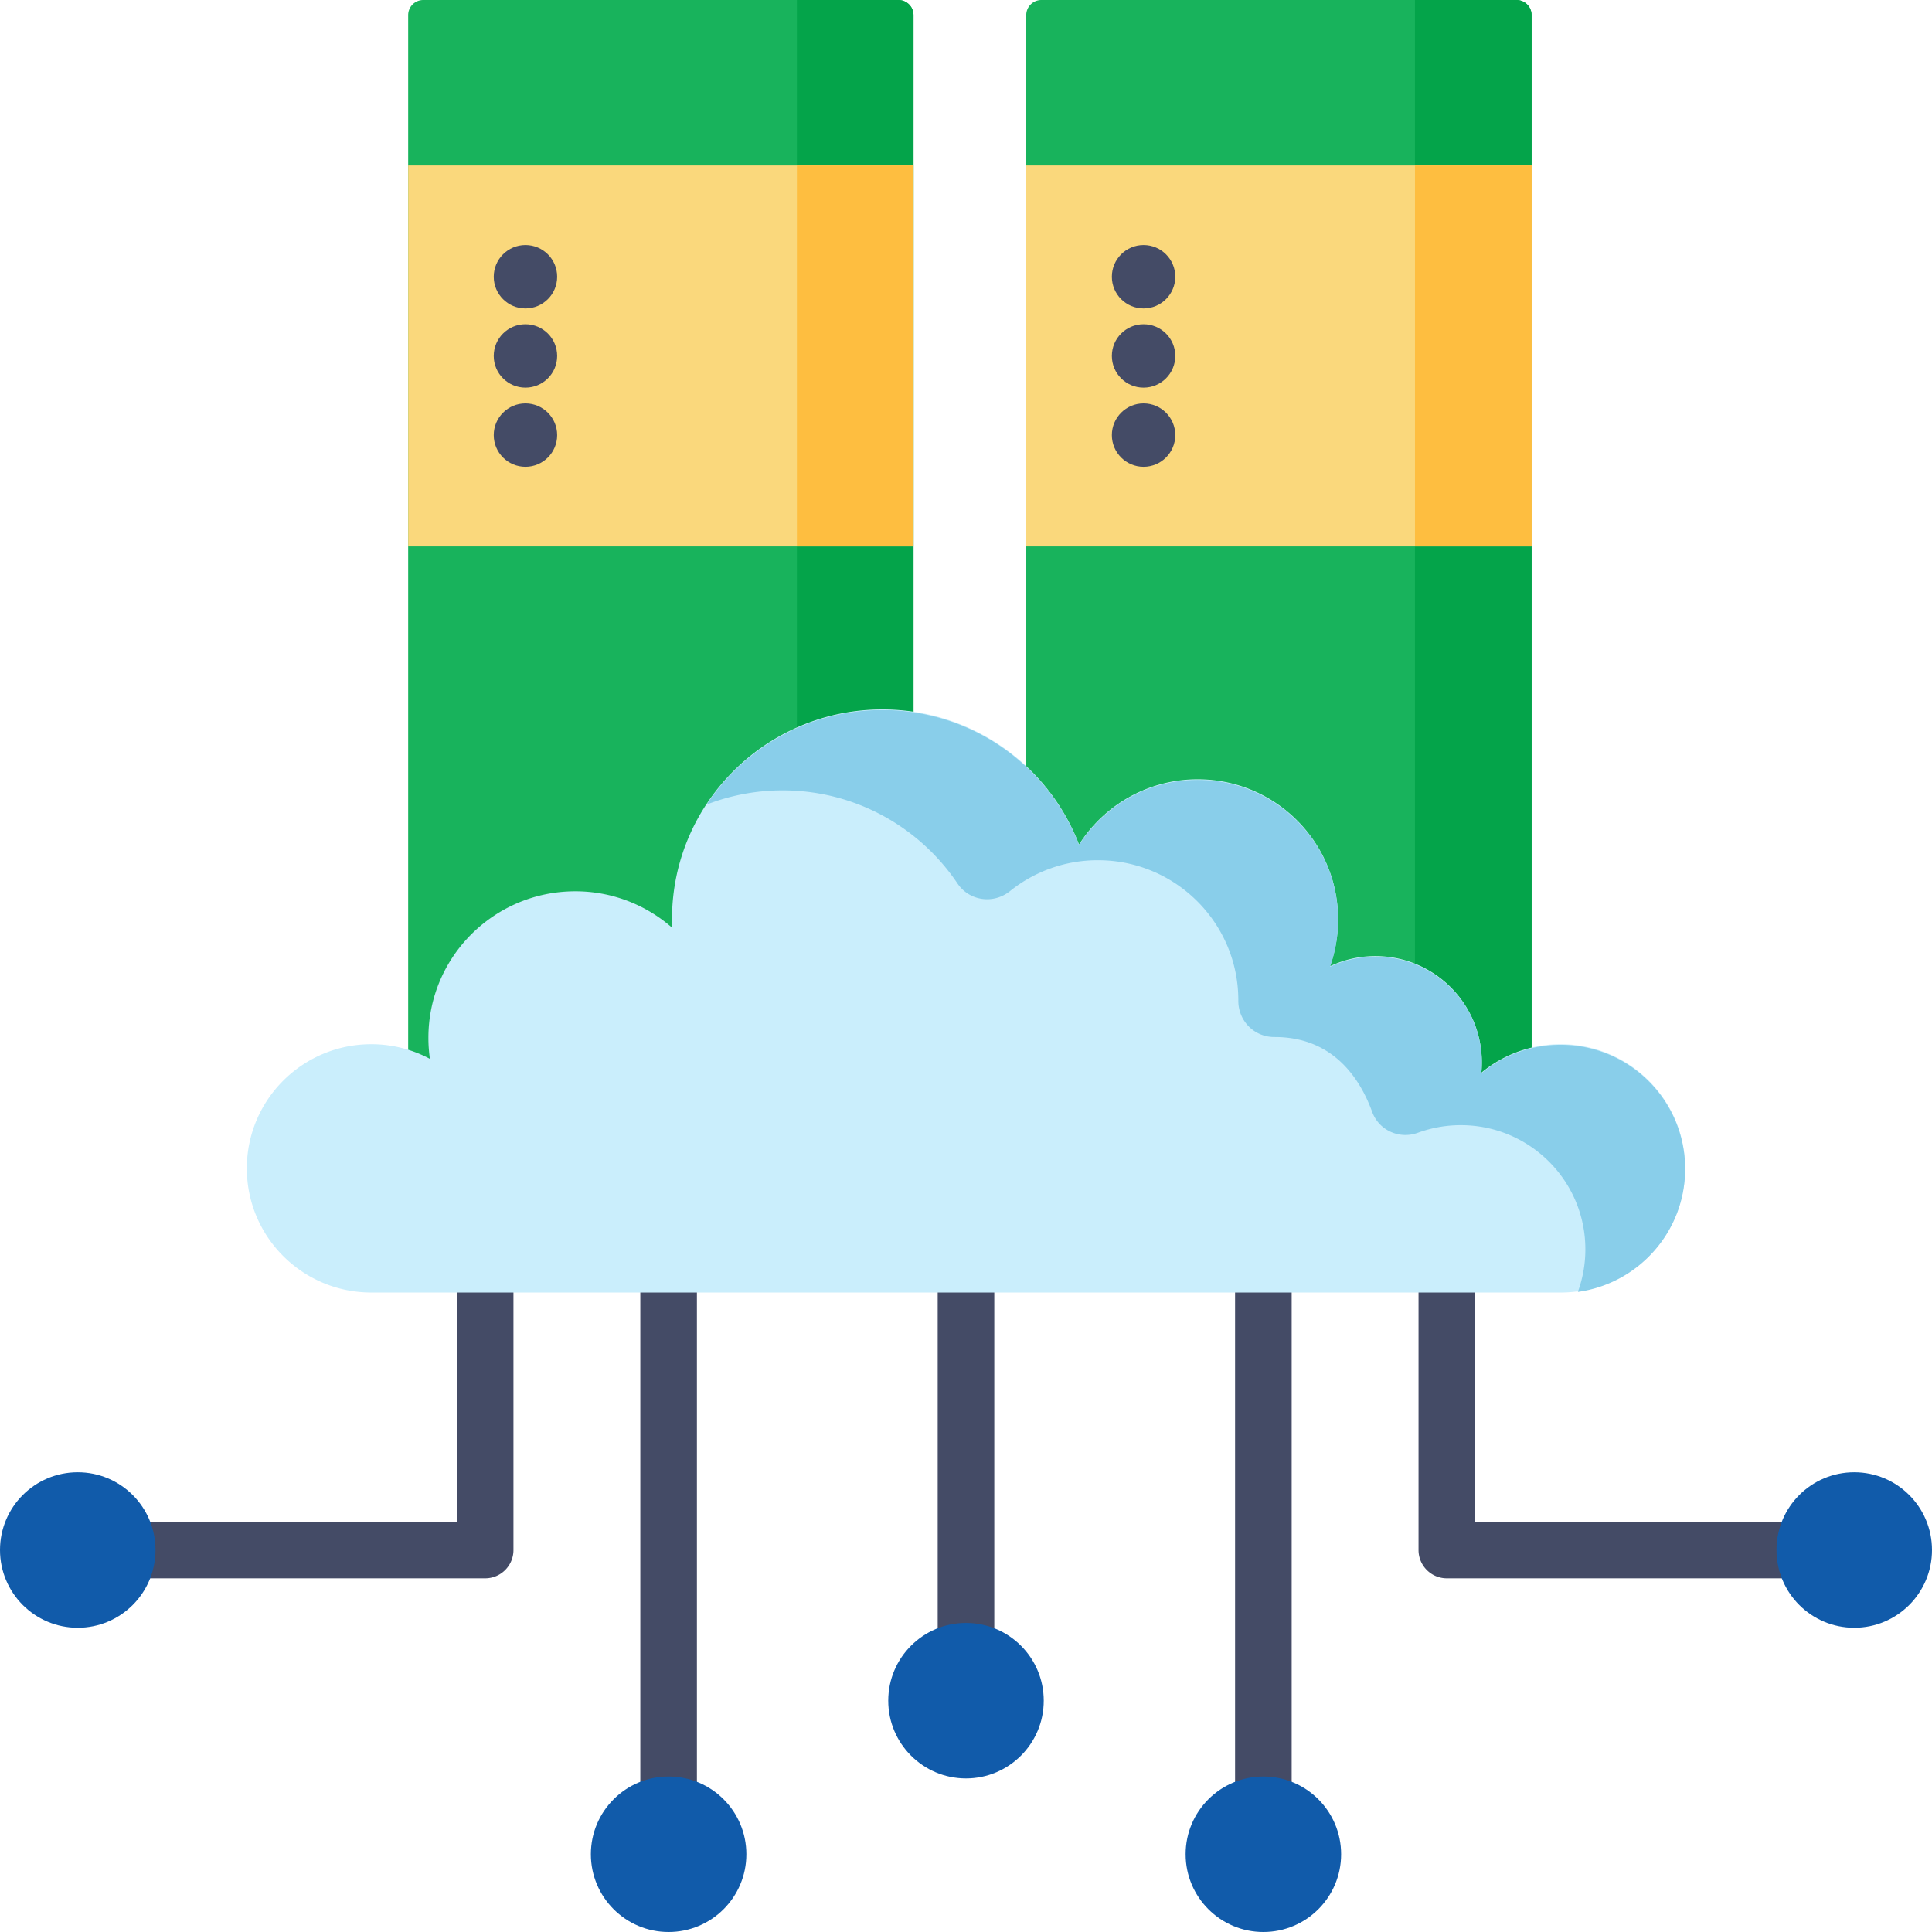 <svg xmlns="http://www.w3.org/2000/svg" viewBox="0 0 512.004 512.004" width="512" height="512"><path d="M128.571 310.938a7.499 7.499 0 0 0-7.5 7.5v84.835H20.604c-4.143 0-7.5 3.357-7.5 7.5s3.357 7.5 7.5 7.5h107.968c4.143 0 7.5-3.357 7.5-7.5v-92.335a7.501 7.501 0 0 0-7.501-7.5zm362.825 92.335H390.929v-84.835c0-4.143-3.357-7.5-7.5-7.5s-7.5 3.357-7.5 7.5v92.335c0 4.143 3.357 7.5 7.5 7.5h107.968c4.143 0 7.5-3.357 7.5-7.5s-3.358-7.5-7.501-7.5zm-314.205-92.335a7.499 7.499 0 0 0-7.5 7.5v172.958c0 4.143 3.357 7.5 7.5 7.5s7.5-3.357 7.5-7.5V318.438a7.5 7.5 0 0 0-7.5-7.5zm157.618 0a7.499 7.499 0 0 0-7.5 7.5v172.958c0 4.143 3.357 7.5 7.5 7.5s7.5-3.357 7.5-7.5V318.438a7.5 7.5 0 0 0-7.5-7.5zm-78.809 0a7.499 7.499 0 0 0-7.5 7.5v132.266c0 4.143 3.357 7.5 7.5 7.5s7.5-3.357 7.5-7.5V318.438a7.5 7.5 0 0 0-7.5-7.5z" data-original="#444B66" fill="#444b66"/><circle cx="177.19" cy="491.4" r="20.604" data-original="#EC5569" class="active-path" data-old_color="#115baa" fill="#115baa"/><circle cx="334.81" cy="491.4" r="20.604" data-original="#EC5569" class="active-path" data-old_color="#115baa" fill="#115baa"/><path d="M242.093 318.439H108.169V4a4 4 0 0 1 4-4h125.924a4 4 0 0 1 4 4v314.439z" data-original="#6E6B87" data-old_color="#18b35c" fill="#18b35c"/><path d="M242.093 318.439h-30.905V0h26.905a4 4 0 0 1 4 4v314.439z" data-original="#625F78" data-old_color="#18B35C" fill="#04a44a"/><path d="M405.891 318.439H271.968V4a4 4 0 0 1 4-4h125.924a4 4 0 0 1 4 4v314.439h-.001z" data-original="#6E6B87" data-old_color="#18b35c" fill="#18b35c"/><path d="M405.891 318.439h-30.905V0h26.905a4 4 0 0 1 4 4v314.439z" data-original="#625F78" data-old_color="#18B35C" fill="#04a44a"/><path data-original="#FAD87C" fill="#fad87c" d="M108.17 43.849h133.92v100.96H108.17z"/><path data-original="#FEBE40" fill="#febe40" d="M211.19 43.849h30.905v100.96H211.19z"/><path data-original="#FAD87C" fill="#fad87c" d="M271.97 43.849h133.92v100.96H271.97z"/><path data-original="#FEBE40" fill="#febe40" d="M374.99 43.849h30.905v100.96H374.99z"/><g fill="#444b66"><circle cx="303.06" cy="73.34" r="8.403" data-original="#444B66"/><circle cx="303.06" cy="94.33" r="8.403" data-original="#444B66"/><circle cx="303.06" cy="115.31" r="8.403" data-original="#444B66"/><circle cx="139.25" cy="73.34" r="8.403" data-original="#444B66"/><circle cx="139.25" cy="94.33" r="8.403" data-original="#444B66"/><circle cx="139.25" cy="115.31" r="8.403" data-original="#444B66"/></g><path d="M446.583 309.632c0 18.171-14.77 32.903-32.997 32.903H98.403c-18.218 0-32.987-14.732-32.987-32.903s14.77-32.903 32.987-32.903c5.62 0 10.91 1.407 15.531 3.881a38.396 38.396 0 0 1-.402-5.585c0-21.436 17.425-38.817 38.915-38.817a38.76 38.76 0 0 1 25.69 9.671 41.277 41.277 0 0 1-.051-2.259c0-30.716 24.969-55.612 55.764-55.612 23.785 0 44.103 14.865 52.11 35.798 6.587-10.389 18.218-17.288 31.453-17.288 20.544 0 37.197 16.611 37.197 37.102 0 4.363-.752 8.552-2.141 12.443a28.069 28.069 0 0 1 12.032-2.69c15.572 0 28.201 12.597 28.201 28.13 0 .934-.041 1.868-.134 2.782a32.835 32.835 0 0 1 21.017-7.556c18.229 0 32.998 14.732 32.998 32.903z" data-original="#CAEEFC" fill="#caeefc"/><path d="M413.586 276.889a32.835 32.835 0 0 0-21.017 7.556c.092-.914.134-1.848.134-2.782 0-15.533-12.629-28.13-28.201-28.13-4.302 0-8.388.965-12.032 2.69a36.939 36.939 0 0 0 2.141-12.443c0-20.491-16.653-37.102-37.197-37.102-13.236 0-24.866 6.899-31.453 17.288-8.008-20.933-28.325-35.798-52.11-35.798-19.471 0-36.604 9.96-46.578 25.044a55.728 55.728 0 0 1 20.137-3.754c19.3 0 36.316 9.788 46.326 24.662 3.144 4.673 9.528 5.57 13.918 2.042a37.105 37.105 0 0 1 23.32-8.194c20.543 0 37.197 16.611 37.197 37.102v.131c-.018 5.345 4.227 9.643 9.571 9.622l.319.001c15.258.119 22.352 10.975 25.56 19.792 1.799 4.944 7.219 7.382 12.159 5.571a32.954 32.954 0 0 1 11.365-2.007c18.228 0 32.997 14.732 32.997 32.903 0 3.968-.704 7.771-1.995 11.293 16.067-2.216 28.436-15.956 28.436-32.583 0-18.172-14.769-32.904-32.997-32.904z" data-original="#89CEEA" fill="#89ceea"/><circle cx="20.604" cy="410.77" r="20.604" data-original="#EC5569" class="active-path" data-old_color="#115baa" fill="#115baa"/><circle cx="491.4" cy="410.77" r="20.604" data-original="#EC5569" class="active-path" data-old_color="#115baa" fill="#115baa"/><circle cx="256" cy="450.7" r="20.604" data-original="#EC5569" class="active-path" data-old_color="#115baa" fill="#115baa"/></svg>